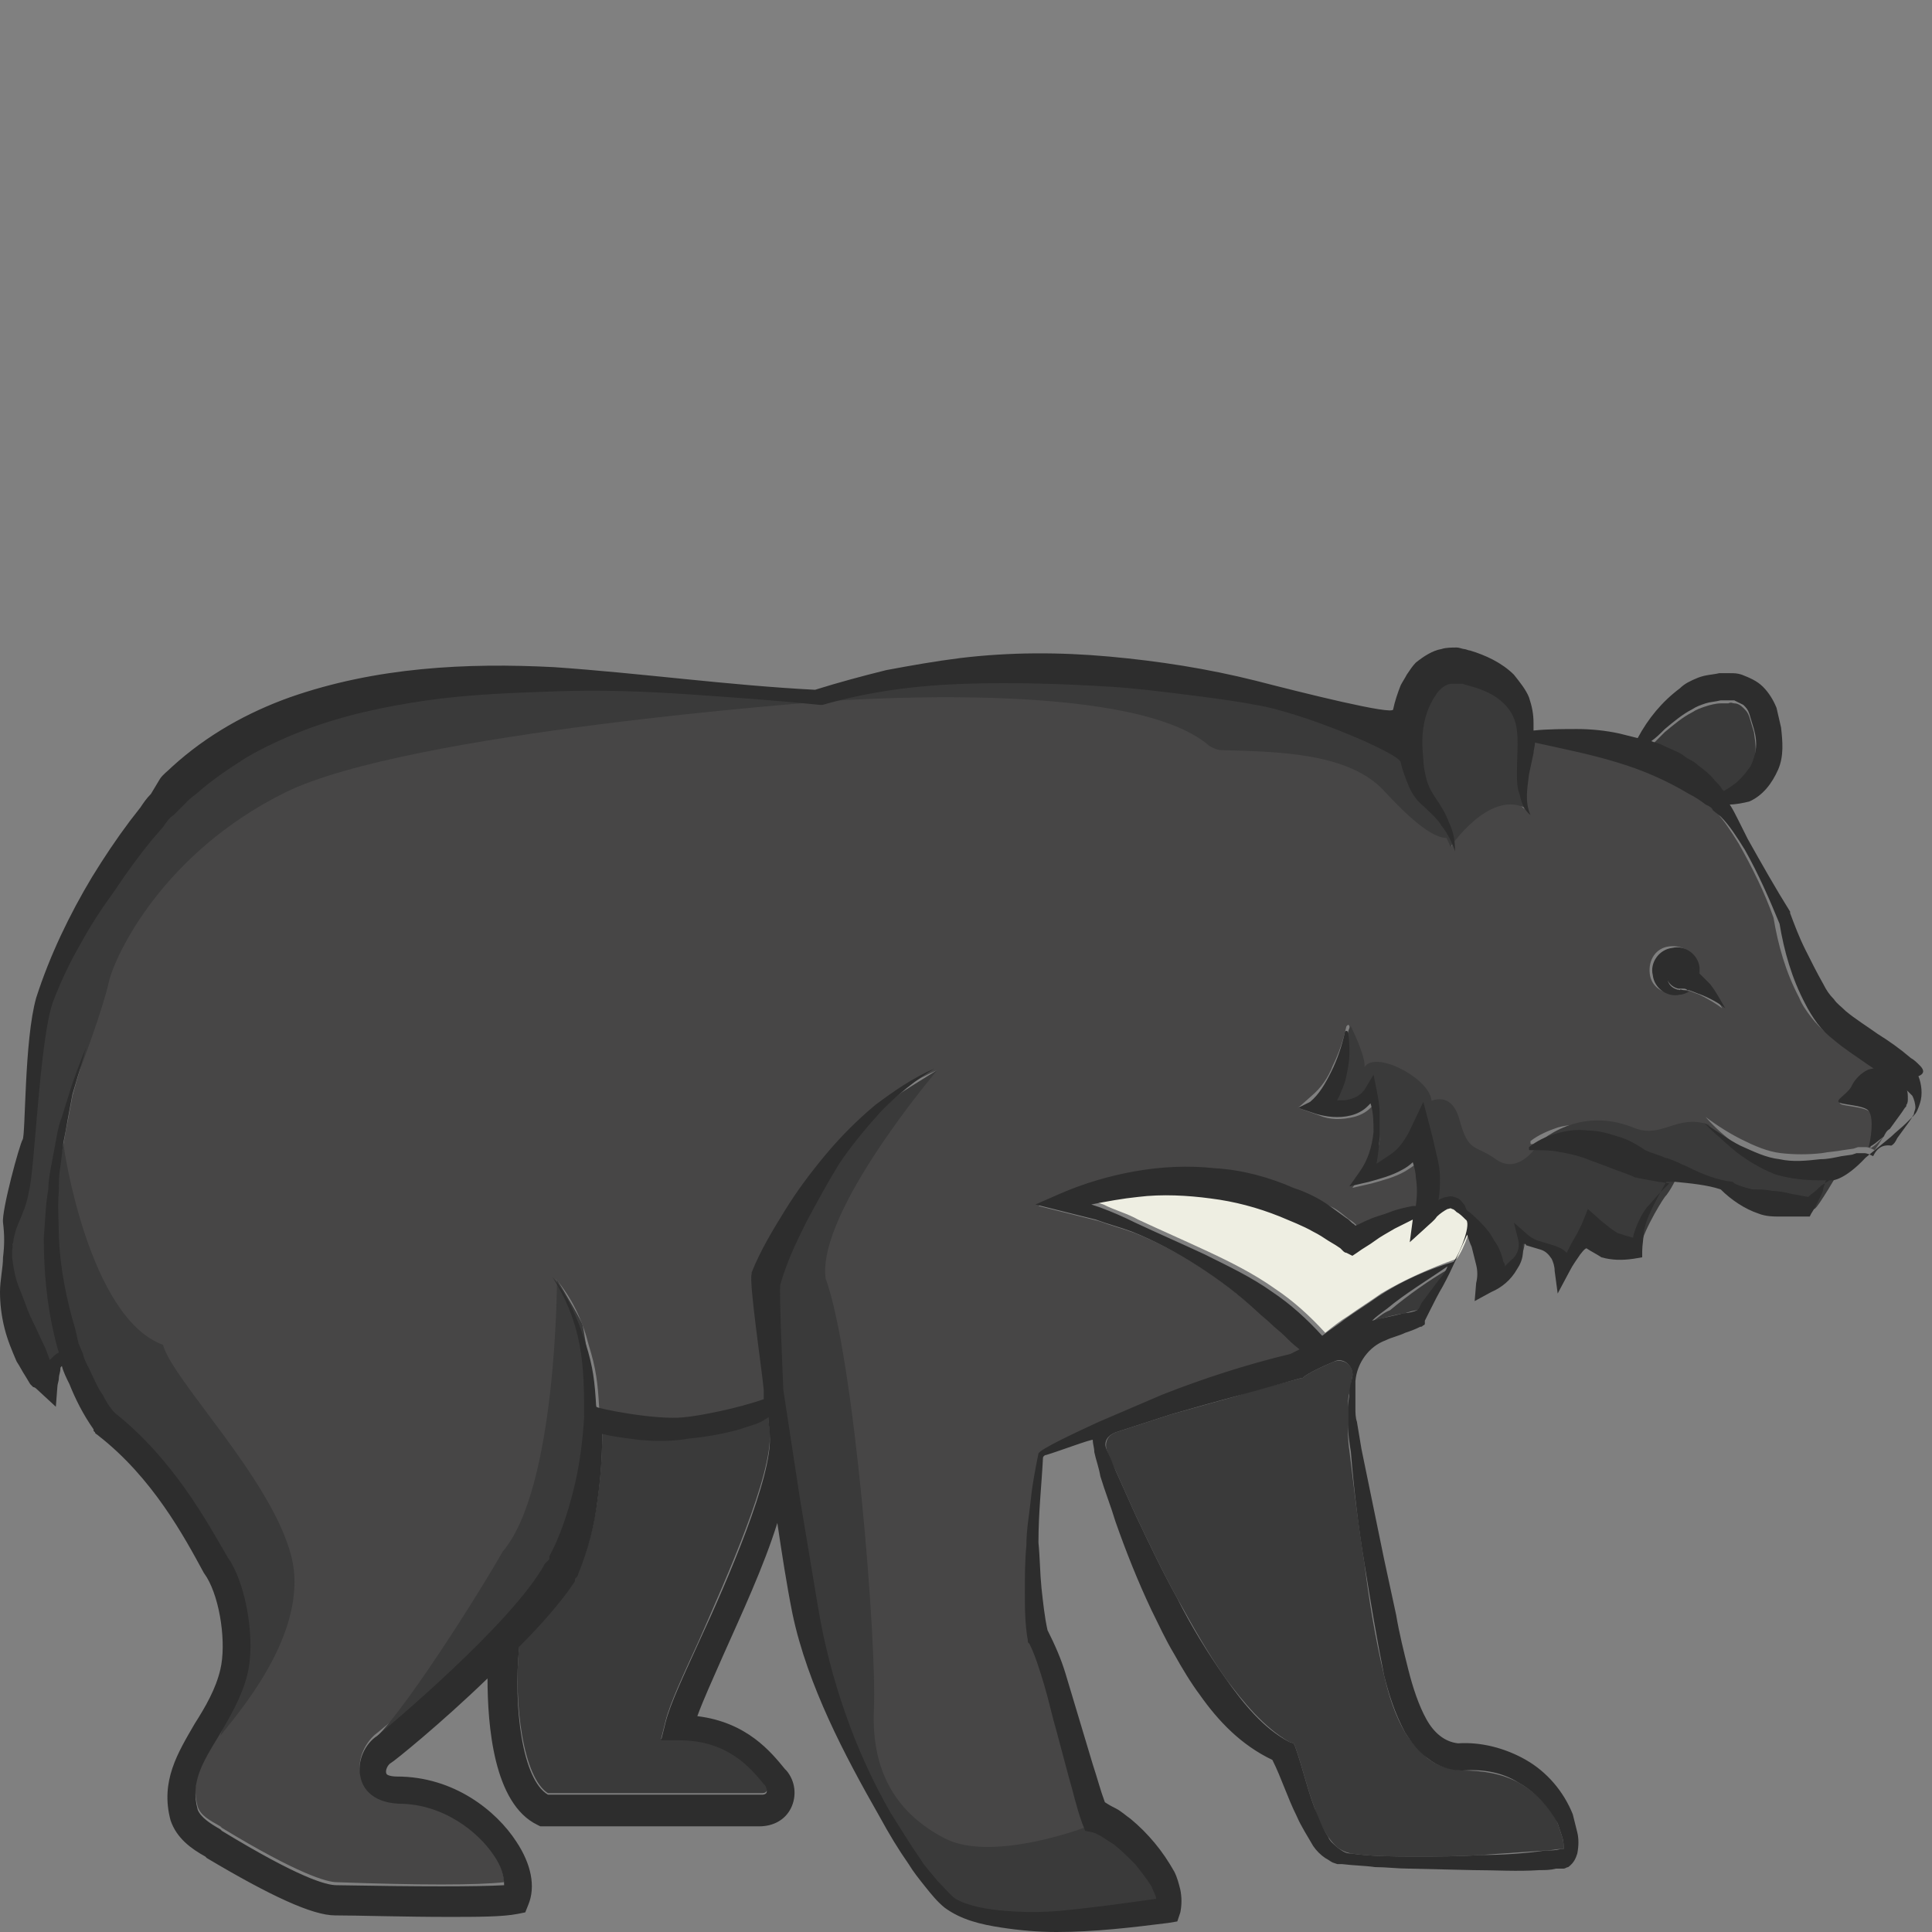 <?xml version="1.0" encoding="utf-8"?>
<!-- Generator: Adobe Illustrator 23.0.0, SVG Export Plug-In . SVG Version: 6.00 Build 0)  -->
<svg version="1.1" id="Layer_1" xmlns="http://www.w3.org/2000/svg" xmlns:xlink="http://www.w3.org/1999/xlink" x="0px" y="0px"
	 viewBox="0 0 128 128" 
width="128" height="128"
style="enable-background:new 0 0 128 128;" xml:space="preserve">
<rect x="0" y="0" width="128" height="128" fill="#808080" stroke="none"/>
<style type="text/css">
	.st0{fill:#3A3A3A;}
	.st1{fill:#E5B77A;}
	.st2{fill:#EEEEE2;}
	.st3{fill:#474646;}
	.st4{fill:#2D2D2D;}
</style>
<g>
	<path class="st0" d="M89.3,94.3c0-0.3,0-0.6,0-1c0-0.3,0-0.7,0.1-1c0.1-0.3,0.1-0.7,0.2-1.1c0.1-0.7-0.5-1.2-1.2-1
		c-0.7,0.3-1.4,0.6-2,1l-0.1,0.1l-0.1,0c-1.4,0.4-2.9,0.7-4.3,1.2c-1.4,0.4-2.9,0.8-4.3,1.2l-3.7,1.2c-0.5,0.2-0.7,0.6-0.6,1.1
		c0,0,0,0,0,0c0.2,0.5,0.4,1,0.6,1.4l1.3,2.9c0.9,1.9,1.8,3.8,2.8,5.6c1,1.8,2,3.6,3.2,5.3c1.2,1.6,2.5,3.2,4.2,4.2l0.3,0.1l0.1,0.2
		c0.5,1.4,0.8,2.8,1.3,4.1c0.2,0.7,0.5,1.3,0.9,1.9c0.2,0.3,0.4,0.5,0.6,0.7c0.3,0.2,0.5,0.3,0.9,0.4c1.4,0.2,2.8,0.2,4.3,0.2
		c1.4,0,2.9,0,4.3-0.1c1.4-0.1,2.9-0.2,4.3-0.3c0.4,0,0.7-0.1,1-0.1c0.1,0,0.1,0,0.2,0c0,0,0,0,0,0c0-0.2,0-0.5-0.1-0.8
		c-0.1-0.3-0.2-0.6-0.3-0.9c-0.5-1.1-1.5-2.1-2.6-2.7c-1.1-0.6-2.4-0.8-3.7-0.8l0,0l-0.1,0c-0.8-0.1-1.6-0.3-2.2-0.8
		c-0.6-0.5-1.1-1.1-1.5-1.7c-0.7-1.2-1.1-2.5-1.4-3.8c-0.6-2.5-1-5-1.3-7.4c-0.4-2.5-0.7-5-1-7.5C89.3,95.5,89.3,94.9,89.3,94.3z"/>
	<path class="st0" d="M50.9,93.8c-0.1,0.1-0.2,0.1-0.3,0.2c-0.5,0.2-1.1,0.4-1.6,0.6c-1.1,0.3-2.2,0.5-3.3,0.6
		c-1.1,0.1-2.2,0.1-3.3,0.1c-0.8-0.1-1.7-0.2-2.5-0.4c0,1.4-0.1,2.9-0.3,4.3c-0.2,1.7-0.6,3.3-1.3,5c-0.1,0.1-0.1,0.2-0.2,0.3
		c0,0.1-0.1,0.2-0.1,0.3c-0.8,1.2-2.1,2.7-3.6,4.2c-0.4,4,0.3,8.8,1.9,9.8h14.2c0.2,0,0.3-0.1,0.3-0.2c0-0.1,0.1-0.2-0.1-0.4
		l-0.1-0.1c-1-1.2-2.4-2.9-5.6-2.9h-1.2l0.3-1.2c0.3-1.2,1.2-3.1,2.2-5.3c1.8-4.1,4.9-11,4.7-13.8C51,94.6,50.9,94.2,50.9,93.8z"/>
	<path class="st0" d="M111.3,50.1c0.2,0.1,0.4,0.3,0.6,0.4c0.2,0.1,0.4,0.3,0.6,0.4c0.4,0.3,0.8,0.6,1.1,1c0.2,0.2,0.3,0.4,0.5,0.6
		l0.1,0.1c0.1,0,0.2-0.1,0.2-0.1c0.3-0.2,0.6-0.3,0.8-0.6c0.2-0.2,0.5-0.5,0.6-0.7c0.2-0.3,0.3-0.5,0.4-0.8c0.2-0.6,0.1-1.2,0-1.9
		c-0.1-0.3-0.2-0.7-0.3-1c-0.1-0.3-0.2-0.4-0.4-0.6c-0.2-0.2-0.4-0.3-0.6-0.3c-0.1,0-0.2-0.1-0.4,0c-0.2,0-0.3,0-0.5,0
		c-0.3,0-0.7,0.1-1,0.2c-0.3,0.1-0.6,0.2-0.9,0.4c-0.6,0.3-1.2,0.8-1.8,1.3c-0.3,0.3-0.6,0.6-0.9,0.9c0.2,0.1,0.4,0.1,0.6,0.2
		C110.4,49.6,110.9,49.8,111.3,50.1z"/>
	<path class="st1" d="M93.8,86.9L93.8,86.9C93.8,86.9,93.8,86.9,93.8,86.9C93.8,86.9,93.8,86.9,93.8,86.9z"/>
	<path class="st2" d="M96.7,80.1c-0.1-0.1-0.2-0.2-0.3-0.2c-0.1,0-0.2,0-0.3,0c-0.2,0.1-0.4,0.3-0.7,0.5c-0.2,0.2-0.5,0.4-0.7,0.7
		l-1.1,1l0.2-1.5c-0.4,0.2-0.8,0.4-1.2,0.6c-0.4,0.3-0.8,0.5-1.3,0.8c-0.4,0.3-0.8,0.5-1.2,0.8l-0.3,0.2l-0.4-0.2
		c-0.1,0-0.1-0.1-0.2-0.1l-0.1-0.1l-0.1-0.1l-0.3-0.2l-0.5-0.3c-0.3-0.2-0.7-0.4-1-0.6c-0.7-0.4-1.4-0.7-2.2-1
		c-1.5-0.6-3.1-1-4.6-1.2c-1.6-0.2-3.2-0.2-4.8-0.1c-1,0.1-2.1,0.3-3.1,0.5l0.6,0.2c0.8,0.4,1.6,0.6,2.3,1c1.5,0.7,3.1,1.4,4.6,2.1
		c1.5,0.7,3.1,1.5,4.5,2.5c1.2,0.8,2.3,1.8,3.3,2.9c0.5-0.4,1-0.8,1.5-1.1c0.7-0.5,1.5-1,2.2-1.5c1.5-0.9,3.3-1.7,5-2.3
		c0.5-0.6,1.2-2.6,1-3C97.1,80.4,96.9,80.2,96.7,80.1z"/>
	<path class="st0" d="M91,87.5c0.7-0.2,1.4-0.4,2.1-0.5c0.3-0.1,0.6-0.2,0.9-0.2l0.1-0.1l0.3-0.4l1.2-1.6c0.2-0.2,0.4-0.5,0.5-0.7
		c-1.4,0.8-2.8,1.8-4,2.8C91.6,87,91.3,87.3,91,87.5z"/>
	<path class="st3" d="M123.9,76.1c0.1-0.3,0.4-1.9,0-2.4c-0.3-0.4-1.9-0.4-2-0.6c-0.1-0.2,0.7-0.6,0.9-1.1c0.2-0.5,0.6-0.8,1-0.9
		c0.2-0.1,0.5-0.1,0.7-0.2l-1.2-0.8c-0.7-0.5-1.5-1-2.2-1.6c-0.4-0.3-0.8-0.7-1.1-1.1c-0.3-0.4-0.6-0.8-0.8-1.3
		c-0.9-1.7-1.4-3.5-1.7-5.3c-0.6-1.7-1.4-3.3-2.3-4.9c-0.5-0.8-1-1.6-1.6-2.2l-0.5-0.4c-0.2-0.1-0.3-0.3-0.5-0.4
		c-0.3-0.3-0.7-0.5-1.1-0.7c-1.5-0.9-3.1-1.6-4.8-2.1c-1.6-0.5-3.7-0.9-5.4-1.3c0,0.2-0.1,0.5-0.1,0.7l-0.3,1.4
		c-0.2,0.9-0.4,1.8,0.1,2.7c-0.4-0.3-0.6-0.8-0.7-1.3c-0.1-0.5-0.2-1-0.2-1.5c0-1,0.1-2,0-2.8c-0.1-0.8-0.5-1.5-1.1-2
		c-0.6-0.5-1.4-0.8-2.2-1l-0.3-0.1c-0.1,0-0.2,0-0.2,0c-0.2,0-0.3,0-0.5,0c-0.3,0.1-0.6,0.2-0.8,0.4c-0.1,0.1-0.2,0.2-0.3,0.4
		c-0.1,0.2-0.2,0.4-0.3,0.5c-0.2,0.4-0.3,0.7-0.4,1.1C94,48.2,94,49.1,94.1,50c0,0.4,0.1,0.9,0.2,1.3c0.1,0.4,0.3,0.8,0.5,1.1l0,0
		c0.4,0.5,0.7,1.2,1,1.8c0.2,0.6,0.4,1.3,0.4,1.9c-0.2-0.6-0.5-1.2-0.9-1.7c-0.3-0.5-0.8-0.9-1.2-1.3c-0.5-0.4-0.7-0.9-1-1.4
		c-0.2-0.5-0.4-1-0.5-1.5c-0.1-0.6-6.5-3.2-9.6-3.8c-1.6-0.3-3.2-0.5-4.8-0.7c-1.6-0.2-3.2-0.4-4.8-0.5c-3.2-0.2-6.4-0.3-9.6-0.2
		c-3.2,0.1-6.4,0.5-9.5,1.4l-0.1,0l-0.1,0c-2.9-0.3-5.8-0.6-8.7-0.7c-2.9-0.2-5.8-0.2-8.7-0.2c-2.9,0.1-5.8,0.2-8.6,0.6
		c-2.8,0.4-5.6,1-8.2,2c-1.3,0.5-2.6,1.1-3.8,1.8c-1.2,0.7-2.3,1.5-3.3,2.4c-0.3,0.2-0.5,0.5-0.8,0.7l-0.7,0.7
		c-0.2,0.2-0.4,0.5-0.7,0.8l-0.7,0.8c-0.9,1.1-1.7,2.3-2.5,3.4c-0.8,1.2-1.6,2.4-2.2,3.6c-0.7,1.2-1.3,2.5-1.8,3.8
		C2.6,69,2.3,77.7,2,79.1c-0.2,0.7-0.5,1.4-0.7,2.1c-0.3,0.7-0.4,1.4-0.4,2.2c0,0.7,0.2,1.5,0.5,2.1c0.3,0.7,0.5,1.3,0.8,2
		c0.3,0.6,0.6,1.3,0.9,1.9L3.3,90c0.2-0.2,0.4-0.4,0.6-0.5l-0.1-0.3l-0.2-0.8c-0.5-2.1-0.7-4.3-0.7-6.5c0.1-1.1,0.1-2.2,0.3-3.2
		c0.1-0.5,0.1-1.1,0.2-1.6l0.3-1.6C3.8,75,4,74.5,4.1,74l0.5-1.5c0.4-1,0.8-2,1.1-3c-0.3,1-0.6,2-0.9,3.1l-0.3,1.6
		c-0.1,0.5-0.2,1-0.3,1.6l-0.2,1.6c-0.1,0.5-0.1,1.1-0.1,1.6c-0.1,1,0,2.1,0,3.1C3.9,84,4.3,86.1,5,88.1l0.2,0.7l0.3,0.7
		c0.2,0.5,0.4,0.9,0.6,1.4c0.2,0.5,0.5,0.9,0.7,1.3c0.3,0.4,0.6,0.9,0.8,1.2l0,0c0,0,0,0,0,0c3.8,3.1,6.1,7.2,7.5,9.6l0.2,0.3
		c1.1,1.9,1.6,5.3,1.1,7.4c-0.4,1.6-1.2,2.9-1.9,4.1c-1.1,1.7-1.9,3.1-1.4,4.9c0.2,0.6,0.8,0.9,1.5,1.3l0.1,0.1
		c5.1,3.1,7,3.6,7.6,3.6c5.5,0.2,9.3,0.2,11.1,0c0-0.5-0.3-1.3-0.7-2c-1-1.6-3.3-3.4-6.3-3.4c-1.9-0.1-2.4-1.2-2.5-1.7
		c-0.3-1.1,0.4-2.3,1.1-2.8c0.5-0.4,9-7.4,11.3-11.1c0-0.1,0.1-0.1,0.2-0.2c0-0.1,0-0.1,0.1-0.2c0,0,0-0.1,0-0.1l0,0
		c0.7-1.3,1.2-2.9,1.6-4.4c0.4-1.6,0.6-3.2,0.7-4.8c0.1-1.6,0-3.2-0.3-4.8c-0.3-1.6-0.8-3.2-1.8-4.5c1.1,1.3,1.8,2.8,2.2,4.4
		c0.5,1.6,0.6,2.5,0.7,4.2c0,0.1,3.9,0.9,5.8,0.7c1.1-0.1,3.6-0.6,5.3-1.2c0-0.3,0-0.3,0-0.6c-0.1-1.2-0.9-7.2-0.8-7.7
		c0,0,0-0.1,0-0.1c0.7-1.5,1.4-2.8,2.2-4.1c0.8-1.3,1.7-2.6,2.7-3.7c1-1.2,2.1-2.3,3.3-3.3c1.2-1,2.5-1.8,3.9-2.4
		c-1.3,0.8-2.5,1.7-3.5,2.8c-1,1.1-2,2.2-2.8,3.5c-0.8,1.2-1.6,2.5-2.2,3.9c-0.7,1.3-1.3,2.7-1.7,4.1l0,0c-0.1,0.3,0.2,7,0.2,7
		l1.1,7.2c0.2,1.2,0.4,2.4,0.6,3.6l0.6,3.6c0.4,2.4,0.9,4.7,1.8,7c0.8,2.3,1.8,4.5,3,6.6c0.6,1,1.2,2.1,2,3.1c0.4,0.5,0.7,1,1.1,1.4
		c0.4,0.4,0.8,0.9,1.2,1.2c0.9,0.6,2.1,0.7,3.3,0.8c1.2,0.1,2.4,0,3.6,0c2.1-0.1,4.3-0.4,6.4-0.8c-0.1-0.2-0.2-0.5-0.3-0.8
		c-0.3-0.5-0.6-1-1.1-1.5c-0.4-0.5-0.9-0.9-1.4-1.3c-0.5-0.4-1-0.7-1.4-0.8l-0.5-0.1l-0.2-0.5c-0.4-1-0.7-2-0.9-3.1l-0.8-3
		c-0.2-1-0.5-2-0.8-3c-0.3-1-0.6-2-1-2.8l-0.1-0.1l0-0.1c-0.2-1.1-0.2-2.1-0.2-3.2c0-1,0.1-2.1,0.1-3.1c0.1-1,0.2-2.1,0.3-3.1
		c0.1-1,0.3-2,0.5-3c0.1-0.3,2.7-1.5,4-2.1l2.1-0.9c0.7-0.3,1.4-0.6,2.1-0.9c2.8-1.1,5.6-2,8.5-2.7c0.2-0.1,0.4-0.2,0.6-0.3
		c-0.3-0.3-0.6-0.6-1-0.9c-0.3-0.3-0.6-0.5-0.9-0.8c-0.3-0.3-0.6-0.5-0.9-0.8c-1.2-1-2.5-2.1-3.9-3c-1.4-0.9-2.9-1.7-4.4-2.3
		c-0.8-0.3-1.6-0.5-2.4-0.8c-0.8-0.2-1.6-0.4-2.4-0.6l-1.6-0.4l1.6-0.7c1.6-0.7,3.3-1.2,5-1.5c1.7-0.3,3.5-0.4,5.3-0.2
		c1.8,0.2,3.5,0.6,5.2,1.3c0.8,0.4,1.6,0.8,2.4,1.2c0.4,0.2,0.7,0.5,1.1,0.8c0.2,0.1,0.4,0.3,0.5,0.4l0.1,0.1
		c0.3-0.1,0.6-0.3,0.9-0.4c0.5-0.2,1-0.4,1.4-0.5c0.5-0.2,1-0.3,1.5-0.4c0.1,0,0.1,0,0.2,0c0.1-0.7,0.1-1.3,0-1.9
		c0-0.3-0.1-0.6-0.2-1c-0.2,0.2-0.4,0.3-0.7,0.5c-0.7,0.4-1.5,0.6-2.2,0.8l-1.3,0.3l0.7-1c0.5-0.7,0.8-1.7,0.9-2.6
		c0.1-0.6,0-1.3-0.2-1.9c-0.1,0.1-0.1,0.1-0.2,0.2c-0.3,0.3-0.7,0.5-1.1,0.6c-0.8,0.2-1.6,0.2-2.3-0.1L86,73.4l0.9-0.8
		c0.6-0.5,1.1-1.2,1.4-2c0.4-0.8,0.7-1.7,0.9-2.6l0,0c0,0,0.1-0.1,0.1-0.1c0,0,0.1,0,0.1,0.1c0.1,0.5,0.1,1,0.1,1.4
		c0,0.5-0.1,1-0.2,1.5c-0.1,0.5-0.3,1-0.5,1.4c0,0.1-0.1,0.2-0.1,0.2c0.2,0,0.4,0,0.5,0c0.5,0,1-0.2,1.3-0.7l0.6-1l0.2,1
		c0.1,0.5,0.1,1,0.2,1.5c0,0.5,0,1,0,1.5c0,0.6-0.1,1.2-0.2,1.9c0.3-0.2,0.6-0.4,0.9-0.6c0.5-0.4,0.9-0.8,1.2-1.4l1-2.1l0.6,2.3
		l0.3,1.3c0.1,0.4,0.2,0.9,0.2,1.4c0,0.5,0,1-0.1,1.5c0.2-0.1,0.4-0.2,0.6-0.2c0.2,0,0.5,0,0.7,0.1c0.2,0.1,0.3,0.3,0.4,0.4
		c0.1,0.1,0.2,0.3,0.2,0.4c0.3,0.2,0.6,0.5,0.9,0.8c0.3,0.4,0.6,0.8,0.9,1.2c0.3,0.4,0.4,0.9,0.6,1.4c0,0.1,0,0.2,0.1,0.3
		c0.1-0.1,0.3-0.2,0.4-0.4c0.4-0.4,0.6-0.8,0.5-1.3l-0.3-1.2l0.8,0.7c0.2,0.2,0.5,0.4,0.8,0.5c0.3,0.1,0.6,0.2,1,0.3
		c0.3,0.1,0.7,0.3,0.9,0.5c0.1-0.2,0.2-0.4,0.3-0.6l0.4-0.7c0.1-0.2,0.2-0.4,0.3-0.6l0.4-1l0.9,0.8c0.4,0.4,0.7,0.7,1.1,0.8
		c0.3,0.1,0.6,0.2,1,0.3c0.1-0.2,0.1-0.5,0.2-0.7c0.2-0.5,0.4-0.9,0.7-1.3c0.3-0.4,0.6-0.7,0.9-1c0.2-0.2,0.4-0.4,0.6-0.6
		c-0.2,0-0.5,0-0.7-0.1c-0.5-0.1-1-0.2-1.6-0.3l0,0l-0.2-0.1c-0.5-0.2-1.1-0.4-1.6-0.6c-0.5-0.2-1.1-0.4-1.6-0.6
		c-0.6-0.2-1.1-0.3-1.7-0.4c-0.6-0.1-1.2-0.1-1.8-0.1h0c-0.1,0-0.1,0-0.1-0.1c0,0,0-0.1,0-0.1c0.5-0.4,1.2-0.7,1.8-0.9
		c0.7-0.2,1.4-0.2,2.1-0.2c0.7,0,1.4,0.2,2,0.4c0.6,0.2,1.2,0.5,1.8,0.9c0.4,0.1,0.9,0.3,1.3,0.5c0.5,0.2,1,0.4,1.5,0.6
		c1,0.5,2,0.8,3,1l0,0l0.1,0.1c0.3,0.2,0.8,0.3,1.2,0.4c0.4,0.1,0.9,0.1,1.3,0.1c0.4,0.1,0.8,0.1,1.3,0.2l1.1,0.2
		c0.2-0.2,0.4-0.3,0.6-0.5c0.2-0.1,0.3-0.3,0.5-0.4c0.1-0.1,0.2-0.1,0.3-0.2c-0.2,0-0.4,0-0.6,0c-1,0-2-0.2-3-0.4
		c-1-0.3-1.8-0.9-2.6-1.5c-0.8-0.6-1.5-1.2-2.1-1.9c0.8,0.6,1.6,1.1,2.4,1.5c0.8,0.4,1.7,0.8,2.6,0.9c0.9,0.1,1.8,0.1,2.7,0
		c0.5-0.1,0.9-0.1,1.4-0.2l0.7-0.1l0.3-0.1l0.2,0c0.1,0,0.1,0,0.3,0c0.2,0,0.4,0.1,0.6,0.2c0.3-0.4,0.5-0.8,0.8-1.2
		C124.5,75.7,124.2,75.9,123.9,76.1z M112.6,65.9c-0.3-0.1-0.5-0.2-0.8-0.3c0,0,0,0-0.1,0c-0.2,0.1-0.4,0.2-0.6,0.2
		c-0.9,0.1-1.7-0.4-1.8-1.3c-0.1-0.9,0.4-1.7,1.3-1.8c0.9-0.1,1.7,0.4,1.8,1.3c0,0.1,0,0.3,0,0.4c0,0,0,0,0,0
		c0.3,0.2,0.5,0.5,0.7,0.8c0.4,0.5,0.7,1.1,1,1.6C113.7,66.5,113.2,66.2,112.6,65.9z"/>
	<path class="st4" d="M122.7,71.9c-0.2,0.5-1,0.9-0.9,1.1c0.1,0.2,1.7,0.2,2,0.6c0.4,0.5,0.1,2.1,0,2.4c0.3-0.1,0.6-0.4,1-0.7
		c0.1-0.2,0.2-0.4,0.4-0.5c0.3-0.4,0.5-0.7,0.8-1.1l0.2-0.3c0.1-0.1,0.1-0.1,0.1-0.2c0.1-0.1,0.1-0.3,0.1-0.4c0-0.3,0-0.6-0.2-0.8
		c-0.1-0.1-0.2-0.2-0.3-0.3c-0.1-0.1-0.3-0.2-0.5-0.3l-1-0.7c-0.2,0.1-0.5,0.1-0.7,0.2C123.3,71.1,122.9,71.5,122.7,71.9z"/>
	<path class="st0" d="M54.1,46.5c0.4,0,20.7-1.7,26,2.9c0.3,0.2,0.6,0.3,0.9,0.3c3.8,0.1,8.4,0.2,10.7,2.7c1.3,1.4,3.2,3.3,4.3,3.1
		c-1.6-2.6-3-6.9-5.6-7.7c-2.7-0.8-8.9-2.7-13-3s-14.9-1.3-17.5-0.3S54.1,46.5,54.1,46.5z"/>
	<path class="st0" d="M4.2,75.7c0,0.4,1.7,11.6,6.6,13.4c0.6,2.3,7.2,8.9,8.5,14c1.3,5.1-3.8,10.7-4.7,11.9c0.6-2.3,2.1-5.4,1-7.6
		s-0.7-6.8-4.3-9.2s-6.8-8-7.1-10.3s-1-7.6-0.7-8.7S4.2,75.7,4.2,75.7z"/>
	<path class="st0" d="M54.3,46.5c0,0-27.3,2-35.4,6S7.6,63.3,7.2,65.1s-1.8,5.5-1.8,5.5s-4.1,9.1-1,17.9c-0.6,1.7-1.3,3.2-1.4,2.9
		c-0.1-0.2-2.8-4-2.6-5.5s1-8.1,1-8.1L2.3,71c0,0,1.2-8.8,3.6-11.3s6.1-9.8,8.1-10.3s10.7-4.3,14.9-4.3s11.9,0.2,17.4,0.6
		C46.4,45.7,54.3,46.5,54.3,46.5z"/>
	<path class="st0" d="M101.5,76.1c0,0,2.7-3,6.7-1.4c1.9,0.8,2.8-0.9,5-0.2c0.8,1.3,2.6,2.1,3.3,2.3s5.4,0.7,5.4,0.7
		s-1.5,2.6-1.7,2.6s-4.9-1.3-5.5-1.6c-1.5,0-7.8-1.8-8.5-2.1C105.4,76.1,101.5,76.1,101.5,76.1z"/>
	<path class="st0" d="M89.5,68c0,0,1,2,0.9,2.7c0.7-1.1,4,0.6,4.4,2c0.2,1.1,0.7,2.6,0.7,2.6l-4.9,2.7c0,0,0.8-1.8,0.8-2.5
		s-0.1-2.7-0.2-2.9c-0.1-0.2-1.1,0.5-1.4,0.6s-1.9-0.2-1.9-0.3c0,0,1-2.5,1.1-2.7C89,69.8,89.3,68,89.5,68z"/>
	<path class="st0" d="M101.8,76c-0.2,0.2-1.3,1.8-2.7,0.8s-1.8-0.4-2.4-2.6c-0.6-2.2-2.2-1.1-2.2-1.1s0.5,5.5,0.2,5.8
		c-0.2,0.2-0.5,2-0.5,2s1.6-1.7,2.3-1.3c0.7,0.5,2.7,4.8,2.6,5.6c1.9-1.3,2-2.9,1.9-3.3c1.1,0.7,2.8,1.2,3,2c0.7-1,1.9-2.5,1.9-2.5
		s2,1.6,2.8,1.5c-0.2-0.7,1.3-3.2,1.6-3.6c0.3-0.3,0.9-1.4,0.8-1.5c-0.2,0-7.2-1.9-7.4-2S101.8,76,101.8,76z"/>
	<path class="st0" d="M96.1,56.1c0,0,2.5-3.7,4.9-2.6c-0.5-0.8-0.2-4.4-0.2-5.1s-0.5-3-2.1-3.6c-1.6-0.7-3.3-1.4-4.4-0.1
		c-1.1,1.4-2,3.5-1.4,4.6c0.6,1.1,1.3,3.4,1.4,3.4C94.6,52.7,96.1,56.1,96.1,56.1z"/>
	<path class="st0" d="M36.9,84.8c0,0,0,13.8-3.6,18c-1.4,2.5-6.8,11.1-8.8,12.7c-0.1,1.5,1,0,1,0s9.6-8.4,10.3-9.3
		c0.7-0.8,2.7-5.1,3-7.1c0.3-2,1-4.9,0.7-5.9c-0.3-1-0.7-4.6-0.9-5.4C38.4,87.2,36.9,84.8,36.9,84.8z"/>
	<path class="st0" d="M62.1,70.9c0,0-8,9.4-7.4,13.8c1.9,5.2,3.4,24.2,3.2,28.5c-0.2,4.3,1.6,7,4.7,8.6s9.2-0.7,9.2-0.7
		s5,1.5,4.9,1.9c-0.1,0.4,0.4,3.3,0.1,3.3c-0.3,0-9.3,1.3-11.4,0.6s-3.5-2-4.4-3.2c-0.9-1.2-5.3-8-6.6-13.7c-1.1-4-2.8-17.3-3-18.5
		c-0.2-1.2,0-7.1-0.2-7.2c-0.2-0.1,2.9-6,4.3-7.7c1.4-1.7,3.5-3.7,4.2-4.2C60.3,72,62.1,70.9,62.1,70.9z"/>
	<path class="st4" d="M111.3,65.6C111.2,65.6,111.1,65.5,111.3,65.6c-0.6-0.1-0.9-0.5-0.8-1c0.1-0.5,0.6-0.9,1.1-0.8
		c0.2,0.1,0.3,0.1,0.4,0.2c0.1,0.1,0.2,0.1,0.2,0.2c0.1,0.1,0.3,0.2,0.4,0.3c0-0.1,0-0.3,0-0.4c-0.1-0.9-1-1.5-1.8-1.3
		c-0.9,0.1-1.5,1-1.3,1.8c0.1,0.9,1,1.5,1.8,1.3c0.2,0,0.4-0.1,0.6-0.2c-0.1,0-0.2-0.1-0.3-0.1C111.4,65.6,111.3,65.5,111.3,65.6z"
		/>
	<path class="st4" d="M127.2,70.6c-0.2-0.2-0.4-0.4-0.6-0.5c-0.7-0.6-1.4-1.1-2.2-1.6c-0.7-0.5-1.5-1-2.1-1.5
		c-0.3-0.3-0.6-0.5-0.8-0.8c-0.3-0.3-0.5-0.6-0.7-1c-0.4-0.7-0.8-1.5-1.2-2.3c-0.4-0.8-0.7-1.6-1-2.4l0-0.1l0,0
		c-1-1.6-1.9-3.2-2.8-4.8l-0.6-1.2c-0.2-0.4-0.4-0.8-0.6-1.1c0.4,0,0.9-0.1,1.3-0.2c0.9-0.4,1.5-1.2,1.9-2.1
		c0.4-0.9,0.3-1.9,0.2-2.8c-0.1-0.4-0.2-0.9-0.3-1.3c-0.2-0.5-0.5-1-0.9-1.4c-0.4-0.4-0.9-0.6-1.4-0.8c-0.3-0.1-0.5-0.1-0.8-0.1
		c-0.2,0-0.5,0-0.7,0c-0.4,0.1-0.9,0.1-1.4,0.3c-0.5,0.2-0.9,0.4-1.2,0.7c-1.2,0.9-2.1,2-2.8,3.3c-0.4-0.1-0.8-0.2-1.2-0.3
		c-0.9-0.2-1.9-0.3-2.8-0.3c-0.8,0-2,0-2.9,0.1c0-0.2,0-0.3,0-0.5c0-0.6-0.1-1.1-0.3-1.7c-0.2-0.5-0.6-1-1-1.5
		c-0.8-0.8-1.9-1.3-2.9-1.6c-0.1,0-0.3-0.1-0.4-0.1c-0.1,0-0.3-0.1-0.5-0.1c-0.3,0-0.7,0-1,0.1c-0.6,0.1-1.2,0.5-1.7,0.9
		c-0.2,0.2-0.4,0.5-0.6,0.8c-0.1,0.2-0.3,0.5-0.4,0.7c-0.2,0.5-0.4,1.1-0.5,1.6c0,0.4-6-1.1-9.1-1.9c-3.2-0.8-6.4-1.3-9.7-1.6
		c-3.3-0.3-6.6-0.3-9.9,0.1c-1.6,0.2-3.3,0.5-4.9,0.8c-1.6,0.4-3.1,0.8-4.7,1.3c-5.8-0.3-11.5-1.1-17.3-1.5c-5.8-0.3-11.8,0-17.5,2
		c-2.8,1-5.5,2.5-7.8,4.6c-0.3,0.3-0.6,0.5-0.8,0.8L10,52.6c-0.3,0.3-0.5,0.6-0.7,0.9l-0.7,0.9c-0.9,1.2-1.7,2.4-2.5,3.7
		c-1.5,2.5-2.8,5.2-3.7,8c-0.8,2.8-0.7,9.1-0.9,9.4c-0.2,0.3-1.4,4.7-1.3,5.5c0.1,0.8,0.1,1.5,0,2.3C0.2,84,0,84.8,0,85.6
		c0,0.8,0.1,1.6,0.3,2.4c0.2,0.8,0.5,1.5,0.8,2.2c0.2,0.3,0.4,0.7,0.6,1l0.3,0.5l0.2,0.2C2.3,91.9,2.4,92,2.4,92l1.3,1.2l0.1-1.3
		c0-0.2,0.1-0.4,0.1-0.6c0-0.2,0.1-0.4,0.1-0.6c0-0.1,0-0.1,0.1-0.2c0.1,0.4,0.3,0.8,0.5,1.2c0.4,1,0.9,2,1.6,3c0,0,0,0,0,0.1
		c0,0,0.1,0.1,0.1,0.1c0,0.1,0.1,0.1,0.2,0.2c3.6,2.8,5.7,6.7,7,9.1l0.2,0.3c0.9,1.5,1.3,4.4,0.9,6.1c-0.3,1.3-1,2.5-1.7,3.6
		c-1.1,1.9-2.3,3.8-1.6,6.4c0.4,1.2,1.4,1.9,2.3,2.4l0.1,0.1c4.2,2.5,7,3.8,8.5,3.8c1.4,0,4.6,0.1,7.5,0.1c1.9,0,3.6,0,4.6-0.2
		l0.5-0.1l0.2-0.5c0.5-1.2,0.2-2.7-0.8-4.2c-1.3-2-4.1-4.3-7.9-4.3c0,0,0,0,0,0c-0.4,0-0.7-0.1-0.7-0.2c-0.1-0.2,0.1-0.6,0.3-0.7
		c0.2-0.1,3.3-2.6,6.4-5.6c0,3.1,0.4,8.3,3.3,9.7l0.2,0.1h14.5c0.9,0,1.7-0.4,2.1-1.2c0.4-0.8,0.3-1.8-0.3-2.5l-0.1-0.1
		c-0.9-1.1-2.5-3.1-5.8-3.5c0.4-1.1,1-2.4,1.7-4c1.2-2.7,2.7-5.9,3.6-8.8c0.3,2,0.6,4,1,6c0.5,2.4,1.4,4.8,2.4,7
		c1,2.2,2.2,4.4,3.4,6.5c0.6,1.1,1.2,2.1,1.9,3.1c0.3,0.5,0.7,1,1.1,1.5c0.4,0.5,0.8,1,1.3,1.4c1.1,0.8,2.4,1.1,3.7,1.3
		c1.3,0.2,2.5,0.3,3.7,0.3c2.5,0,5-0.3,7.4-0.6l0.6-0.1l0.2-0.6c0.1-0.5,0.1-1,0-1.5c-0.1-0.4-0.2-0.8-0.4-1.2
		c-0.4-0.7-0.8-1.3-1.3-1.9c-0.5-0.6-1-1.1-1.6-1.6c-0.3-0.2-0.6-0.5-1-0.7c-0.2-0.1-0.4-0.2-0.7-0.4c-0.3-0.8-0.5-1.6-0.8-2.5
		l-0.9-3c-0.3-1-0.6-2-0.9-3c-0.3-1-0.7-1.9-1.2-2.9c-0.2-0.9-0.3-1.9-0.4-2.8c-0.1-1-0.1-2-0.2-3c0-2,0.2-3.7,0.3-5.6
		c0-0.1,0.1-0.2,0.2-0.2c0.7-0.2,3.1-1.1,3.1-1c0,0.3,0.1,0.5,0.1,0.8c0.1,0.5,0.3,1,0.4,1.6c0.3,1,0.7,2,1,3c0.7,2,1.5,4,2.4,5.9
		c0.5,1,0.9,1.9,1.5,2.9c0.5,0.9,1.1,1.9,1.7,2.7c1.2,1.7,2.7,3.3,4.8,4.3c0.6,1.2,1,2.5,1.6,3.7c0.3,0.7,0.7,1.3,1.1,2
		c0.2,0.3,0.5,0.6,0.8,0.8c0.2,0.1,0.3,0.2,0.5,0.3l0.3,0.1l0.3,0c0.8,0.1,1.5,0.1,2.2,0.2c0.7,0,1.5,0.1,2.2,0.1l4.3,0.1
		c1.5,0,2.9,0.1,4.4,0c0.4,0,0.7,0,1.1-0.1c0.1,0,0.2,0,0.3,0l0.2,0c0.1,0,0.2-0.1,0.3-0.1c0.4-0.3,0.5-0.6,0.6-0.9
		c0.1-0.5,0.1-1,0-1.4c-0.1-0.4-0.2-0.8-0.3-1.2c-0.6-1.5-1.7-2.8-3.1-3.6c-1.4-0.8-3-1.2-4.5-1.1c-0.9-0.1-1.6-0.7-2.1-1.6
		c-0.5-0.9-0.9-2.1-1.2-3.3c-0.3-1.2-0.6-2.4-0.8-3.6l-0.8-3.7c-0.5-2.4-1-4.9-1.5-7.3c-0.1-0.6-0.2-1.2-0.3-1.8
		c-0.1-0.3-0.1-0.6-0.1-0.9c0-0.3,0-0.6,0-0.9c0-0.3,0-0.6,0-0.9c0.1-1.2,0.9-2.3,2-2.7c0.4-0.2,0.9-0.3,1.3-0.5
		c0.3-0.1,0.6-0.2,1-0.4c0.1,0,0.1,0,0.2-0.1c0.1,0,0.1-0.1,0.1-0.1c0,0,0,0,0-0.1l0-0.1l0.1-0.2l0.2-0.4c0.3-0.6,0.6-1.2,0.9-1.7
		c0.6-1.1,1.1-2.3,1.6-3.4c0.1,0.3,0.2,0.6,0.3,0.8c0.1,0.4,0.2,0.8,0.3,1.2c0.1,0.4,0.1,0.8,0,1.2l-0.1,1.2l1.1-0.6
		c0.7-0.3,1.3-0.8,1.7-1.5c0.2-0.3,0.4-0.7,0.4-1.2c0-0.2,0-0.3,0-0.5c0.1,0,0.2,0,0.2,0.1c0.3,0.1,0.7,0.2,1,0.3
		c0.3,0.1,0.5,0.3,0.7,0.6c0.1,0.2,0.2,0.5,0.2,0.8l0.2,1.5l0.8-1.5c0.2-0.4,0.5-0.8,0.7-1.1c0.1-0.1,0.2-0.3,0.4-0.4
		c0.3,0.2,0.7,0.4,1,0.6c0.7,0.2,1.4,0.2,2.1,0.1l0.6-0.1l0-0.4c0-0.4,0.1-0.9,0.1-1.3c0.1-0.4,0.2-0.8,0.4-1.2
		c0.3-0.7,0.7-1.4,1.1-2.1c0.2,0,0.4,0,0.6,0c1,0.1,2.1,0.2,3,0.5c0.7,0.7,1.6,1.3,2.5,1.6c0.5,0.2,1,0.2,1.5,0.2c0.5,0,1,0,1.5,0
		l0.4,0l0.1-0.2c0.2-0.3,0.4-0.7,0.6-1.1c0.1-0.2,0.2-0.4,0.2-0.6c0.1-0.2,0.1-0.4,0.2-0.5c0.1,0,0.3,0,0.4,0c0,0,0.8,0,2.2-1.5
		c0.6-0.5,1.1-0.9,1.7-1.4c0.3-0.3,0.7-0.6,1-0.9l0.2-0.2c0.1-0.1,0.2-0.2,0.3-0.3c0.2-0.2,0.3-0.5,0.4-0.8c0.2-0.6,0.1-1.3-0.1-1.8
		C127.6,71.1,127.4,70.8,127.2,70.6z M110.3,48.3c0.6-0.5,1.2-1,1.8-1.3c0.3-0.2,0.6-0.3,0.9-0.4c0.3-0.1,0.6-0.1,1-0.2
		c0.2,0,0.4,0,0.5,0c0.1,0,0.2,0,0.4,0c0.2,0.1,0.4,0.2,0.6,0.3c0.2,0.2,0.3,0.3,0.4,0.6c0.1,0.3,0.2,0.7,0.3,1
		c0.2,0.7,0.2,1.3,0,1.9c-0.1,0.3-0.2,0.6-0.4,0.8c-0.2,0.3-0.4,0.5-0.6,0.7c-0.2,0.2-0.5,0.4-0.8,0.6c-0.1,0-0.1,0.1-0.2,0.1
		l-0.1-0.1c-0.1-0.2-0.3-0.4-0.5-0.6c-0.3-0.4-0.7-0.7-1.1-1c-0.2-0.2-0.4-0.3-0.6-0.4c-0.2-0.1-0.4-0.3-0.6-0.4
		c-0.4-0.2-0.9-0.4-1.3-0.6c-0.2-0.1-0.4-0.1-0.6-0.2C109.7,48.9,110,48.6,110.3,48.3z M46.3,108.8c-1,2.2-1.9,4.1-2.2,5.3l-0.3,1.2
		H45c3.2,0,4.7,1.8,5.6,2.9l0.1,0.1c0.1,0.2,0.1,0.3,0.1,0.4c0,0.1-0.1,0.2-0.3,0.2H36.3c-1.7-1-2.3-5.8-1.9-9.8
		c1.5-1.5,2.8-3,3.6-4.2c0.1-0.1,0.1-0.2,0.1-0.3c0.1-0.1,0.2-0.2,0.2-0.3c0.7-1.7,1.1-3.3,1.3-5c0.2-1.4,0.3-2.9,0.3-4.3
		c0.8,0.2,1.7,0.3,2.5,0.4c1.1,0.1,2.2,0.1,3.3-0.1c1.1-0.1,2.2-0.3,3.3-0.6c0.5-0.2,1.1-0.3,1.6-0.6c0.1-0.1,0.2-0.1,0.3-0.2
		c0,0.4,0.1,0.8,0.1,1.2C51.2,97.8,48.2,104.7,46.3,108.8z M103.7,122.5L103.7,122.5C103.7,122.5,103.7,122.5,103.7,122.5z
		 M90.4,103.6c0.4,2.5,0.8,4.9,1.3,7.4c0.3,1.2,0.7,2.5,1.4,3.8c0.4,0.6,0.8,1.2,1.5,1.7c0.6,0.5,1.5,0.8,2.2,0.8l0.1,0l0,0
		c1.3-0.1,2.6,0.1,3.7,0.8c1.1,0.6,2,1.6,2.6,2.7c0.1,0.3,0.2,0.6,0.3,0.9c0.1,0.3,0.1,0.6,0.1,0.8c0,0,0,0,0,0c-0.1,0-0.1,0-0.2,0
		c-0.3,0.1-0.7,0.1-1,0.1c-1.4,0.2-2.9,0.3-4.3,0.3c-1.4,0.1-2.9,0.1-4.3,0.1c-1.4,0-2.9,0-4.3-0.2c-0.4,0-0.6-0.2-0.9-0.4
		c-0.2-0.2-0.5-0.4-0.6-0.7c-0.4-0.6-0.6-1.2-0.9-1.9c-0.5-1.3-0.8-2.7-1.3-4.1l-0.1-0.2l-0.3-0.1c-1.7-0.9-3-2.5-4.2-4.2
		c-1.2-1.7-2.3-3.5-3.2-5.3c-1-1.8-1.9-3.7-2.8-5.6l-1.3-2.9c-0.2-0.5-0.4-1-0.6-1.4c0,0,0,0,0,0c-0.2-0.5,0.1-0.9,0.6-1.1l3.7-1.2
		c1.4-0.4,2.8-0.8,4.3-1.2c1.4-0.4,2.9-0.8,4.3-1.2l0.1,0l0.1-0.1c0.6-0.4,1.3-0.7,2-1c0.6-0.3,1.3,0.3,1.2,1
		c-0.1,0.4-0.2,0.8-0.2,1.1c0,0.3-0.1,0.6-0.1,1c0,0.3,0,0.7,0,1c0,0.6,0.1,1.3,0.2,1.9C89.7,98.7,90,101.2,90.4,103.6z M93.8,86.9
		C93.8,86.9,93.8,86.9,93.8,86.9C93.8,86.9,93.8,86.9,93.8,86.9L93.8,86.9z M95.4,84.7l-1.2,1.6L94,86.7l-0.1,0.1
		c-0.2,0.1-0.6,0.2-0.9,0.2c-0.7,0.2-1.4,0.3-2.1,0.5c0.3-0.3,0.6-0.5,1-0.8c1.2-1,2.7-1.9,4-2.8C95.8,84.2,95.6,84.5,95.4,84.7z
		 M96.3,83.6c-1.7,0.5-3.5,1.3-5,2.3c-0.7,0.5-1.5,1-2.2,1.5c-0.5,0.4-1,0.7-1.5,1.1c-1-1.1-2.1-2.1-3.3-2.9c-1.4-1-2.9-1.7-4.5-2.5
		c-1.5-0.7-3.1-1.4-4.6-2.1c-0.8-0.4-1.5-0.7-2.3-1l-0.6-0.2c1-0.2,2.1-0.4,3.1-0.5c1.6-0.2,3.3-0.1,4.8,0.1
		c1.6,0.2,3.1,0.6,4.6,1.2c0.7,0.3,1.5,0.6,2.2,1c0.4,0.2,0.7,0.4,1,0.6l0.5,0.3l0.3,0.2l0.1,0.1l0.1,0.1c0,0,0.1,0.1,0.2,0.1
		l0.4,0.2l0.3-0.2c0.4-0.3,0.8-0.5,1.2-0.8c0.4-0.3,0.8-0.5,1.3-0.8c0.4-0.2,0.8-0.4,1.2-0.6l-0.2,1.5l1.1-1
		c0.2-0.2,0.5-0.4,0.7-0.7c0.2-0.2,0.5-0.4,0.7-0.5c0.1,0,0.2-0.1,0.3,0c0.1,0,0.2,0.1,0.3,0.2c0.2,0.1,0.4,0.3,0.6,0.5
		C97.5,81,96.8,82.9,96.3,83.6z M124.1,76.6c-0.2-0.1-0.4-0.2-0.6-0.2c-0.2,0-0.2,0-0.3,0l-0.2,0l-0.3,0.1l-0.7,0.1
		c-0.5,0.1-0.9,0.2-1.4,0.2c-0.9,0.1-1.8,0.2-2.7,0c-0.9-0.1-1.7-0.5-2.6-0.9c-0.8-0.4-1.6-1-2.4-1.5c0.7,0.7,1.4,1.3,2.1,1.9
		c0.8,0.6,1.6,1.1,2.6,1.5c1,0.3,2,0.4,3,0.4c0.2,0,0.4,0,0.6,0c-0.1,0.1-0.2,0.1-0.3,0.2c-0.2,0.1-0.3,0.2-0.5,0.4
		c-0.2,0.2-0.4,0.3-0.6,0.5l-1.1-0.2c-0.4-0.1-0.9-0.2-1.3-0.2c-0.4-0.1-0.9-0.1-1.3-0.1c-0.4-0.1-0.8-0.2-1.2-0.4l-0.1-0.1l0,0
		c-1-0.1-2-0.5-3-1c-0.5-0.2-1-0.5-1.5-0.6c-0.4-0.2-0.9-0.3-1.3-0.5c-0.6-0.4-1.1-0.7-1.8-0.9c-0.6-0.2-1.3-0.4-2-0.4
		c-0.7-0.1-1.4,0-2.1,0.2c-0.7,0.2-1.3,0.5-1.8,0.9c0,0,0,0,0,0.1c0,0.1,0,0.1,0.1,0.1h0c0.7,0,1.3,0,1.8,0.1
		c0.6,0.1,1.1,0.2,1.7,0.4c0.5,0.2,1.1,0.4,1.6,0.6c0.5,0.2,1.1,0.4,1.6,0.6l0.2,0.1l0,0c0.5,0.1,1,0.2,1.6,0.3
		c0.2,0,0.5,0.1,0.7,0.1c-0.2,0.2-0.4,0.4-0.6,0.6c-0.3,0.3-0.6,0.7-0.9,1c-0.3,0.4-0.5,0.8-0.7,1.3c-0.1,0.3-0.2,0.5-0.2,0.7
		c-0.4-0.1-0.7-0.2-1-0.3c-0.4-0.2-0.7-0.5-1.1-0.8l-0.9-0.8l-0.4,1c-0.1,0.2-0.2,0.4-0.3,0.6l-0.4,0.7c-0.1,0.2-0.2,0.4-0.3,0.6
		c-0.3-0.3-0.6-0.4-0.9-0.5c-0.3-0.1-0.7-0.2-1-0.3c-0.3-0.1-0.6-0.3-0.8-0.5l-0.8-0.7l0.3,1.2c0.1,0.5-0.1,1-0.5,1.3
		c-0.1,0.1-0.3,0.3-0.4,0.4c0-0.1,0-0.2-0.1-0.3c-0.1-0.5-0.3-1-0.6-1.4c-0.2-0.4-0.5-0.8-0.9-1.2c-0.3-0.3-0.6-0.6-0.9-0.8
		c-0.1-0.1-0.1-0.3-0.2-0.4c-0.1-0.1-0.2-0.3-0.4-0.4c-0.2-0.1-0.5-0.2-0.7-0.1c-0.2,0-0.4,0.1-0.6,0.2c0.1-0.5,0.1-1,0.1-1.5
		c0-0.5-0.1-1-0.2-1.4l-0.3-1.3l-0.6-2.3l-1,2.1c-0.3,0.5-0.6,1-1.2,1.4c-0.3,0.2-0.6,0.4-0.9,0.6c0.1-0.6,0.2-1.3,0.2-1.9
		c0-0.5,0-1,0-1.5c0-0.5-0.1-1-0.2-1.5l-0.2-1l-0.6,1c-0.3,0.4-0.7,0.6-1.3,0.7c-0.2,0-0.4,0-0.5,0c0-0.1,0.1-0.2,0.1-0.2
		c0.2-0.5,0.4-0.9,0.5-1.4c0.1-0.5,0.2-1,0.2-1.5c0-0.5,0-1-0.1-1.4c0,0,0-0.1-0.1-0.1c0,0-0.1,0-0.1,0.1l0,0
		c-0.2,0.9-0.5,1.8-0.9,2.6c-0.4,0.8-0.8,1.5-1.4,2L86,73.4l1.2,0.4c0.7,0.2,1.5,0.3,2.3,0.1c0.4-0.1,0.8-0.3,1.1-0.6
		c0.1-0.1,0.1-0.1,0.2-0.2c0.2,0.6,0.2,1.3,0.2,1.9c-0.1,1-0.4,1.9-0.9,2.6l-0.7,1l1.3-0.3c0.7-0.2,1.5-0.4,2.2-0.8
		c0.2-0.1,0.5-0.3,0.7-0.5c0.1,0.3,0.2,0.7,0.2,1c0.1,0.6,0.1,1.2,0,1.9c-0.1,0-0.1,0-0.2,0c-0.5,0.1-1,0.2-1.5,0.4
		c-0.5,0.2-1,0.3-1.4,0.5c-0.3,0.1-0.6,0.3-0.9,0.4l-0.1-0.1c-0.2-0.1-0.3-0.3-0.5-0.4c-0.4-0.3-0.7-0.5-1.1-0.8
		c-0.7-0.5-1.5-0.9-2.4-1.2c-1.6-0.7-3.4-1.2-5.2-1.3c-1.8-0.2-3.6-0.1-5.3,0.2c-1.7,0.3-3.4,0.8-5,1.5l-1.6,0.7l1.6,0.4
		c0.8,0.2,1.6,0.4,2.4,0.6c0.8,0.3,1.6,0.5,2.4,0.8c1.5,0.6,3,1.4,4.4,2.3c1.4,0.9,2.7,1.9,3.9,3c0.3,0.3,0.6,0.5,0.9,0.8
		c0.3,0.3,0.6,0.5,0.9,0.8c0.3,0.3,0.6,0.6,1,0.9c-0.2,0.1-0.4,0.2-0.6,0.3c-2.9,0.7-5.7,1.6-8.5,2.7c-0.7,0.3-1.4,0.6-2.1,0.9
		l-2.1,0.9c-1.3,0.6-3.9,1.8-4,2.1c-0.2,1-0.4,2-0.5,3c-0.1,1-0.3,2-0.3,3.1c-0.1,1-0.1,2.1-0.1,3.1c0,1,0,2.1,0.2,3.2l0,0.1
		l0.1,0.1c0.4,0.8,0.7,1.8,1,2.8c0.3,1,0.5,2,0.8,3l0.8,3c0.3,1,0.5,2,0.9,3.1l0.2,0.5l0.5,0.1c0.4,0.1,0.9,0.5,1.4,0.8
		c0.5,0.4,0.9,0.8,1.4,1.3c0.4,0.5,0.8,1,1.1,1.5c0.1,0.3,0.3,0.6,0.3,0.8c-2.1,0.3-4.3,0.6-6.4,0.8c-1.2,0.1-2.4,0.1-3.6,0
		c-1.2-0.1-2.4-0.3-3.3-0.8c-0.4-0.3-0.8-0.8-1.2-1.2c-0.4-0.5-0.8-0.9-1.1-1.4c-0.7-1-1.3-2-2-3.1c-1.2-2.1-2.2-4.3-3-6.6
		c-0.8-2.3-1.4-4.6-1.8-7l-0.6-3.6c-0.2-1.2-0.4-2.4-0.6-3.6l-1.1-7.2c0,0-0.3-6.6-0.2-7l0,0c0.4-1.4,1-2.7,1.7-4.1
		c0.7-1.3,1.4-2.6,2.2-3.9c0.8-1.2,1.8-2.4,2.8-3.5c1.1-1.1,2.2-2,3.5-2.8c-1.4,0.6-2.7,1.5-3.9,2.4c-1.2,1-2.3,2.1-3.3,3.3
		c-1,1.2-1.9,2.4-2.7,3.7c-0.8,1.3-1.6,2.6-2.2,4.1c0,0,0,0.1,0,0.1c-0.2,0.5,0.7,6.5,0.8,7.7c0,0.3,0,0.3,0,0.6
		c-1.7,0.6-4.2,1.1-5.3,1.2c-1.9,0.2-5.8-0.6-5.8-0.7c-0.1-1.7-0.2-2.6-0.7-4.2c-0.5-1.6-1.2-3.2-2.2-4.4c0.9,1.4,1.5,2.9,1.8,4.5
		c0.3,1.6,0.3,3.2,0.3,4.8c-0.1,1.6-0.3,3.2-0.7,4.8c-0.4,1.6-0.9,3.1-1.6,4.4l0,0c0,0,0,0.1,0,0.1c0,0.1,0,0.1-0.1,0.2
		c-0.1,0.1-0.1,0.1-0.2,0.2C34,107.5,25.5,114.6,25,115c-0.8,0.5-1.4,1.7-1.1,2.8c0.1,0.5,0.6,1.6,2.5,1.7c3,0,5.3,1.9,6.3,3.4
		c0.5,0.7,0.7,1.4,0.7,2c-1.8,0.1-5.5,0.1-11.1,0c-0.7,0-2.5-0.5-7.6-3.6l-0.1-0.1c-0.7-0.4-1.3-0.8-1.5-1.3
		c-0.5-1.8,0.3-3.1,1.4-4.9c0.7-1.2,1.5-2.5,1.9-4.1c0.5-2.1,0-5.5-1.1-7.4l-0.2-0.3c-1.4-2.4-3.6-6.5-7.5-9.6c0,0,0,0,0,0l0,0
		c-0.3-0.3-0.6-0.8-0.8-1.2c-0.3-0.4-0.5-0.9-0.7-1.3c-0.2-0.5-0.5-0.9-0.6-1.4l-0.3-0.7L5,88.1c-0.6-2-1-4-1.1-6.1
		c0-1-0.1-2.1,0-3.1c0-0.5,0-1.1,0.1-1.6l0.2-1.6c0.1-0.5,0.2-1,0.3-1.6l0.3-1.6c0.3-1,0.6-2,0.9-3.1c-0.4,1-0.8,2-1.1,3L4.1,74
		c-0.2,0.5-0.3,1-0.4,1.6l-0.3,1.6c-0.1,0.5-0.2,1.1-0.2,1.6c-0.2,1.1-0.2,2.1-0.3,3.2c0,2.2,0.2,4.4,0.7,6.5l0.2,0.8l0.1,0.3
		c-0.2,0.1-0.4,0.3-0.6,0.5l-0.3-0.8c-0.3-0.6-0.6-1.3-0.9-1.9c-0.3-0.6-0.5-1.3-0.8-2c-0.3-0.7-0.4-1.4-0.5-2.1
		c0-0.7,0.1-1.5,0.4-2.2c0.3-0.7,0.6-1.4,0.7-2.1C2.3,77.7,2.6,69,3.5,66.4c0.5-1.3,1.1-2.6,1.8-3.8C6,61.3,6.8,60.1,7.6,59
		c0.8-1.2,1.6-2.3,2.5-3.4l0.7-0.8c0.2-0.3,0.4-0.6,0.7-0.8l0.7-0.7c0.2-0.2,0.5-0.5,0.8-0.7c1-0.9,2.2-1.7,3.3-2.4
		c1.2-0.7,2.5-1.3,3.8-1.8c2.6-1,5.4-1.6,8.2-2c2.8-0.4,5.7-0.5,8.6-0.6c2.9-0.1,5.8,0,8.7,0.2c2.9,0.2,5.8,0.4,8.7,0.7l0.1,0l0.1,0
		c3.1-0.9,6.3-1.3,9.5-1.4c3.2-0.1,6.4,0,9.6,0.2c1.6,0.1,3.2,0.3,4.8,0.5c1.6,0.2,3.2,0.4,4.8,0.7c3.1,0.5,9.5,3.2,9.6,3.8
		c0.1,0.5,0.3,1,0.5,1.5c0.2,0.5,0.5,1,1,1.4c0.4,0.4,0.9,0.8,1.2,1.3c0.4,0.5,0.7,1.1,0.9,1.7c0-0.7-0.1-1.3-0.4-1.9
		c-0.2-0.6-0.6-1.2-1-1.8l0,0c-0.2-0.3-0.4-0.7-0.5-1.1c-0.1-0.4-0.2-0.9-0.2-1.3c-0.1-0.9-0.1-1.8,0.1-2.6c0.1-0.4,0.2-0.7,0.4-1.1
		c0.1-0.2,0.2-0.4,0.3-0.5c0.1-0.2,0.2-0.3,0.3-0.4c0.2-0.2,0.5-0.4,0.8-0.4c0.1,0,0.3,0,0.5,0c0.1,0,0.1,0,0.2,0l0.3,0.1
		c0.8,0.2,1.6,0.5,2.2,1c0.6,0.5,1,1.1,1.1,2c0.1,0.8,0,1.8,0,2.8c0,0.5,0,1,0.2,1.5c0.1,0.5,0.3,1,0.7,1.3
		c-0.4-0.9-0.2-1.8-0.1-2.7l0.3-1.4c0-0.2,0.1-0.5,0.1-0.7c1.8,0.4,3.8,0.8,5.4,1.3c1.7,0.5,3.3,1.2,4.8,2.1
		c0.4,0.2,0.7,0.4,1.1,0.7c0.2,0.1,0.4,0.2,0.5,0.4l0.5,0.4c0.6,0.6,1.1,1.4,1.6,2.2c0.9,1.6,1.6,3.2,2.3,4.9
		c0.3,1.8,0.8,3.6,1.7,5.3c0.2,0.4,0.5,0.9,0.8,1.3c0.3,0.4,0.7,0.8,1.1,1.1c0.7,0.6,1.5,1.1,2.2,1.6l1.2,0.8l1,0.7
		c0.2,0.1,0.4,0.2,0.5,0.3c0.1,0.1,0.2,0.2,0.3,0.3c0.1,0.2,0.2,0.5,0.2,0.8c0,0.1-0.1,0.3-0.1,0.4c0,0.1-0.1,0.1-0.1,0.2l-0.2,0.3
		c-0.3,0.4-0.5,0.7-0.8,1.1c-0.1,0.2-0.2,0.4-0.4,0.5C124.6,75.8,124.3,76.2,124.1,76.6z"/>
	<path class="st4" d="M112.5,64.4C112.5,64.4,112.5,64.4,112.5,64.4c-0.1-0.1-0.3-0.2-0.4-0.4c-0.1-0.1-0.2-0.1-0.2-0.2
		c-0.1-0.1-0.1-0.1-0.4-0.2c-0.5-0.1-1,0.3-1.1,0.8c-0.1,0.5,0.3,1,0.8,1.1c-0.1,0,0,0,0.1,0c0.1,0,0.1,0,0.2,0c0.1,0,0.2,0,0.3,0.1
		c0,0,0,0,0.1,0c0.3,0.1,0.5,0.2,0.8,0.3c0.5,0.2,1.1,0.5,1.6,0.9c-0.3-0.5-0.6-1.1-1-1.6C113,64.9,112.8,64.7,112.5,64.4z"/>
</g>
</svg>
